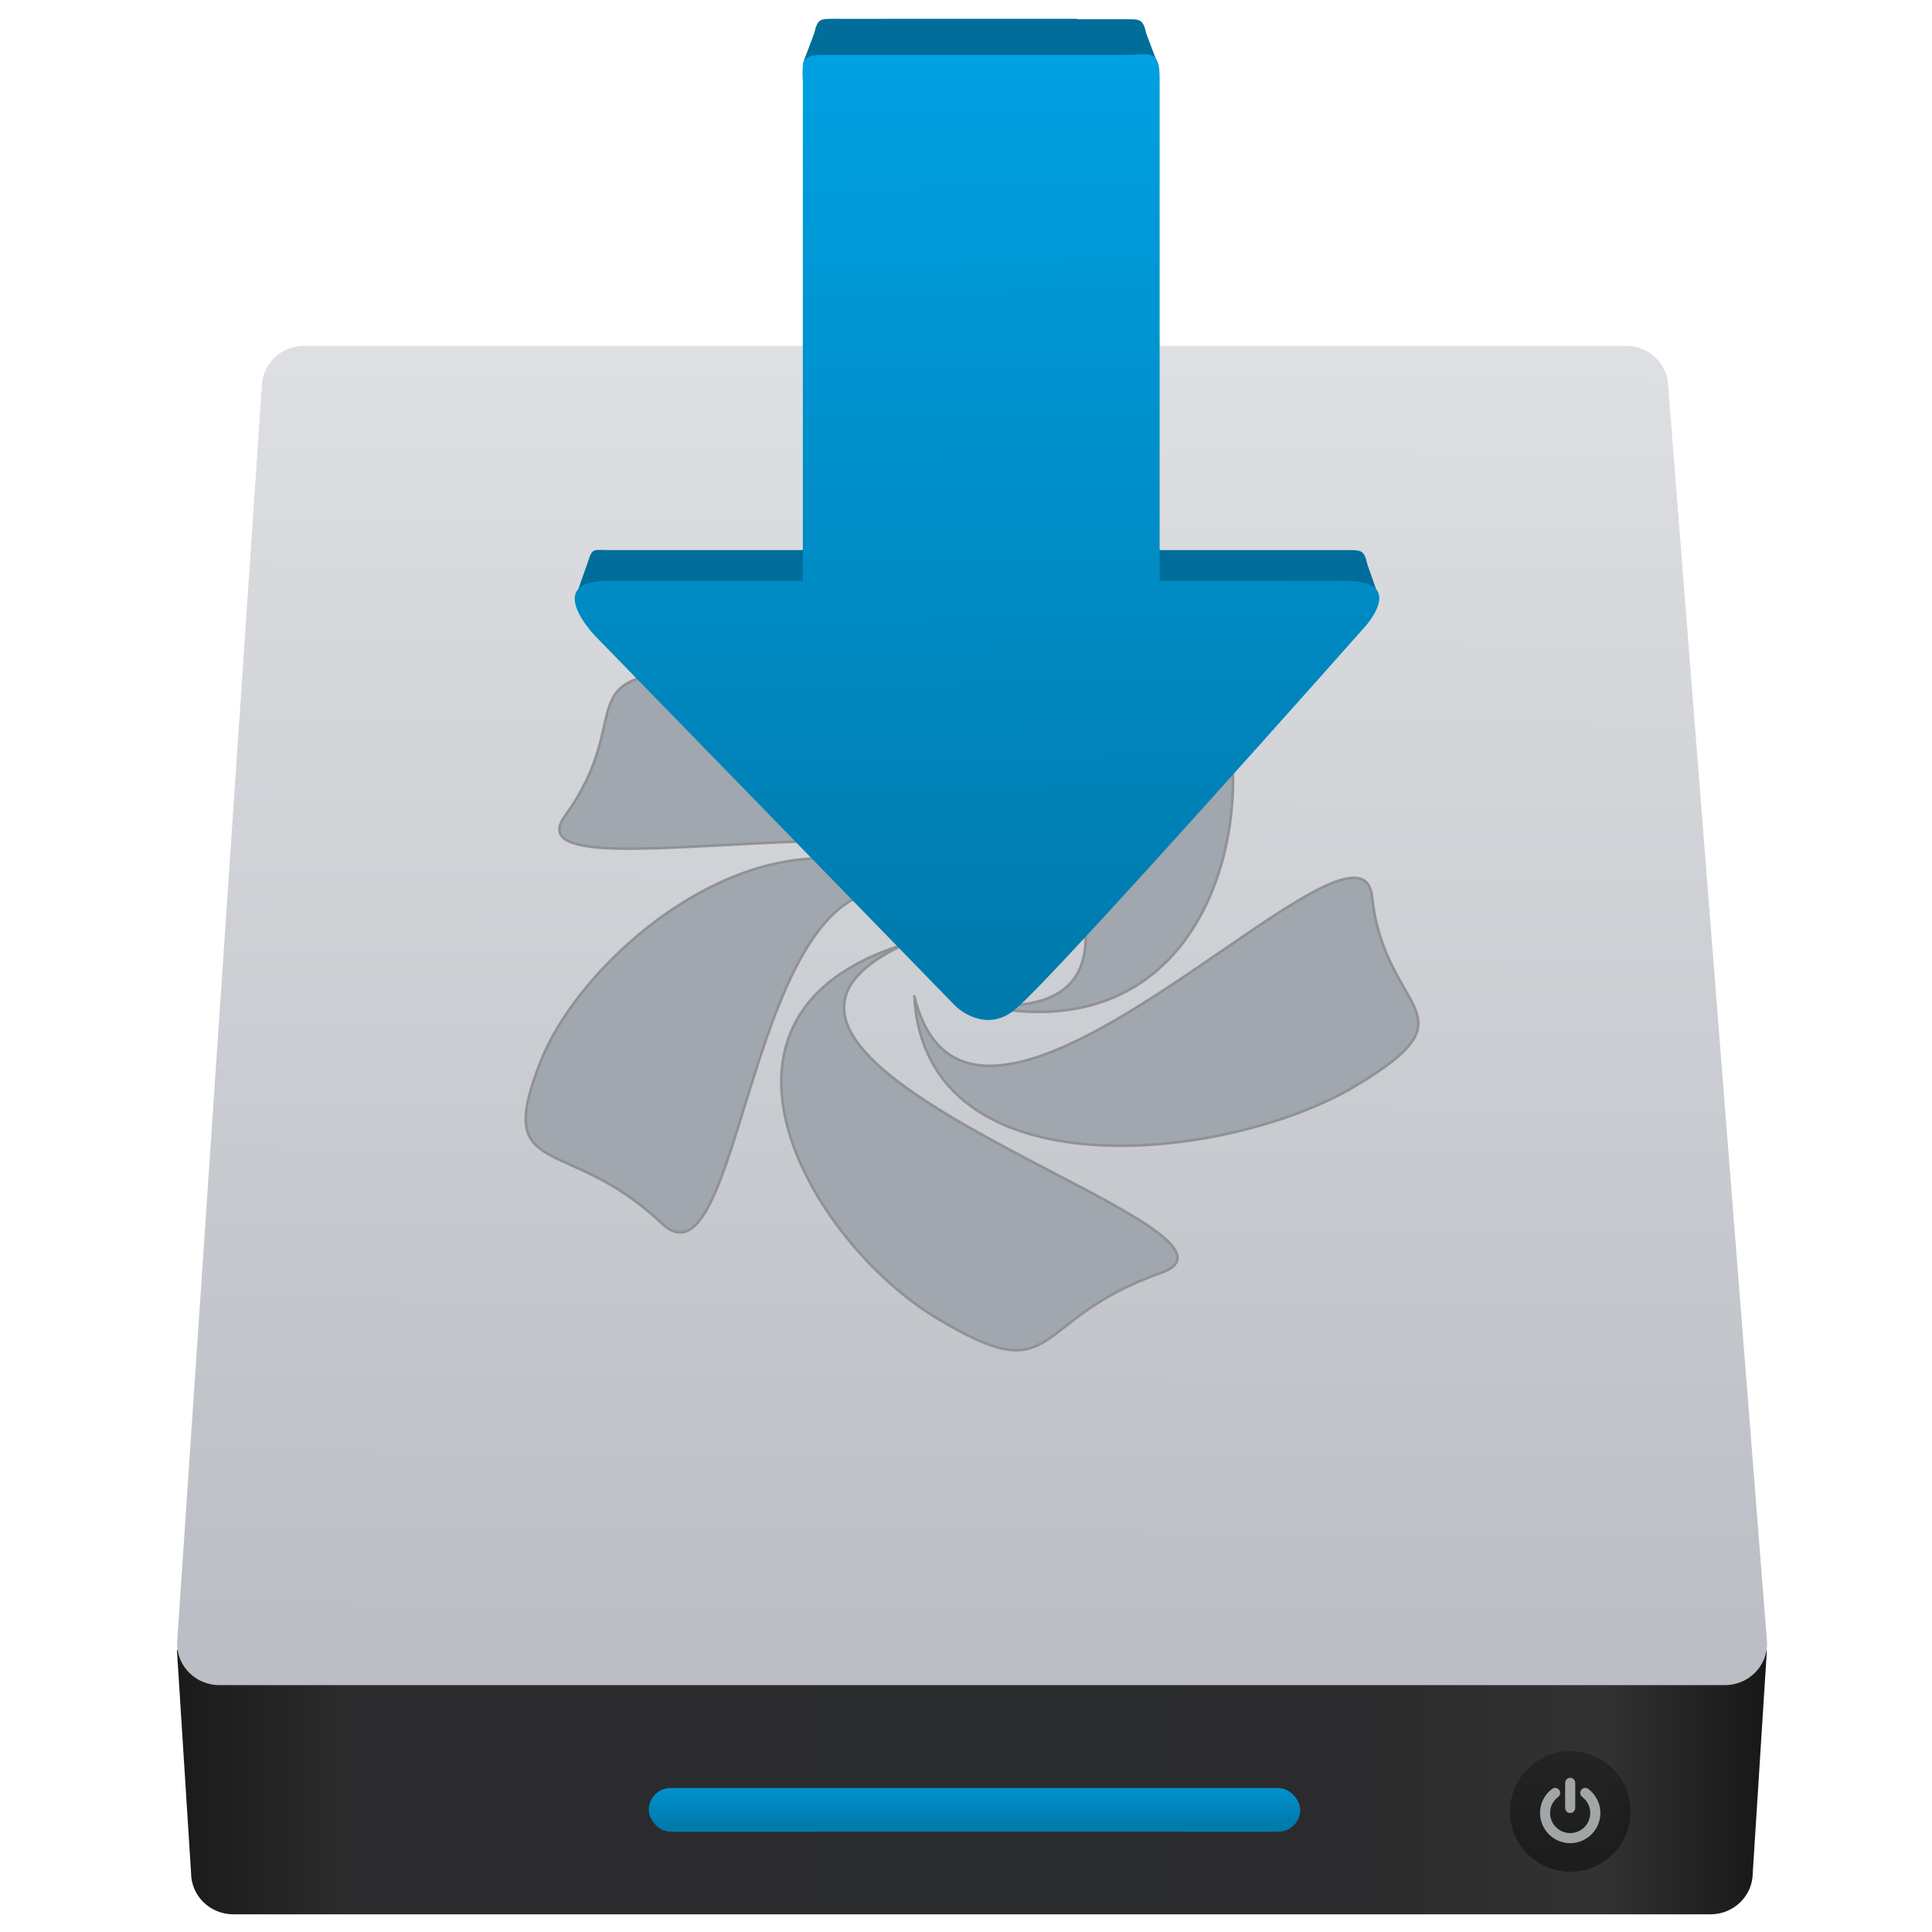 <?xml version="1.0" encoding="UTF-8" standalone="no"?>
<!-- Created with Inkscape (http://www.inkscape.org/) -->

<svg
   xmlns:dc="http://purl.org/dc/elements/1.1/"
   xmlns:cc="http://creativecommons.org/ns#"
   xmlns:rdf="http://www.w3.org/1999/02/22-rdf-syntax-ns#"
   xmlns:svg="http://www.w3.org/2000/svg"
   xmlns="http://www.w3.org/2000/svg"
   xmlns:xlink="http://www.w3.org/1999/xlink"
   xmlns:sodipodi="http://sodipodi.sourceforge.net/DTD/sodipodi-0.dtd"
   xmlns:inkscape="http://www.inkscape.org/namespaces/inkscape"
   width="48"
   height="48"
   id="svg5453"
   version="1.1"
   inkscape:version="0.91 r13725"
   sodipodi:docname="calamares.svg">
  <defs
     id="defs5455">
    <linearGradient
       inkscape:collect="always"
       xlink:href="#linearGradient4957"
       id="linearGradient4342"
       gradientUnits="userSpaceOnUse"
       gradientTransform="matrix(1.409,0,0,1.409,-700.986,-765.203)"
       x1="467.175"
       y1="546.847"
       x2="467.175"
       y2="544.724" />
    <linearGradient
       id="linearGradient4957"
       inkscape:collect="always">
      <stop
         id="stop4959"
         offset="0"
         style="stop-color:#040404;stop-opacity:1" />
      <stop
         id="stop4961"
         offset="1"
         style="stop-color:#121212;stop-opacity:0.908" />
    </linearGradient>
    <linearGradient
       inkscape:collect="always"
       xlink:href="#linearGradient4180"
       id="linearGradient4340"
       gradientUnits="userSpaceOnUse"
       gradientTransform="matrix(0.712,0,0,1.409,-378.083,-762.3)"
       x1="451.021"
       y1="544.15"
       x2="451.021"
       y2="543.088" />
    <linearGradient
       id="linearGradient4180">
      <stop
         id="stop4182"
         offset="0"
         style="stop-color:#007aac;stop-opacity:1" />
      <stop
         id="stop4184"
         offset="1"
         style="stop-color:#00a0e2;stop-opacity:1" />
    </linearGradient>
    <linearGradient
       inkscape:collect="always"
       xlink:href="#linearGradient3687-2"
       id="linearGradient4338"
       gradientUnits="userSpaceOnUse"
       gradientTransform="matrix(0.35,0,0,0.344,-80.873,-33.606)"
       x1="10.094"
       y1="107.361"
       x2="122.719"
       y2="107.361" />
    <linearGradient
       id="linearGradient3687-2">
      <stop
         id="stop3689-6"
         offset="0"
         style="stop-color:#1a1a1a;stop-opacity:1" />
      <stop
         style="stop-color:#2c2c2e;stop-opacity:1"
         offset="0.111"
         id="stop3691-8" />
      <stop
         style="stop-color:#2b2b2d;stop-opacity:1"
         offset="0.29"
         id="stop3693-8" />
      <stop
         style="stop-color:#2a2b2d;stop-opacity:1"
         offset="0.512"
         id="stop3695-4" />
      <stop
         style="stop-color:#2b2b2d;stop-opacity:1"
         offset="0.752"
         id="stop3699-86" />
      <stop
         id="stop3701-8"
         offset="0.897"
         style="stop-color:#323232;stop-opacity:1" />
      <stop
         id="stop3703-9"
         offset="1"
         style="stop-color:#171717;stop-opacity:1" />
    </linearGradient>
    <linearGradient
       gradientTransform="matrix(1.409,0,0,1.409,-691.574,-762.375)"
       gradientUnits="userSpaceOnUse"
       y2="518.407"
       x2="449.549"
       y1="540.746"
       x1="449.428"
       id="linearGradient4998-5"
       xlink:href="#linearGradient4992-9"
       inkscape:collect="always" />
    <linearGradient
       id="linearGradient4992-9"
       inkscape:collect="always">
      <stop
         id="stop4994-0"
         offset="0"
         style="stop-color:#bbbec4;stop-opacity:1" />
      <stop
         id="stop4996-8"
         offset="1"
         style="stop-color:#dddfe2;stop-opacity:1" />
    </linearGradient>
    <linearGradient
       inkscape:collect="always"
       xlink:href="#linearGradient4180"
       id="linearGradient4217"
       x1="12.24"
       y1="75.629"
       x2="11.398"
       y2="10.649"
       gradientUnits="userSpaceOnUse"
       gradientTransform="matrix(0.36,0,0,0.36,-62.047,-43.351)" />
  </defs>
  <sodipodi:namedview
     id="base"
     pagecolor="#ffffff"
     bordercolor="#666666"
     borderopacity="1.0"
     inkscape:pageopacity="0"
     inkscape:pageshadow="2"
     inkscape:zoom="4"
     inkscape:cx="-39.601104"
     inkscape:cy="15.968792"
     inkscape:document-units="px"
     inkscape:current-layer="g4370"
     showgrid="true"
     fit-margin-top="0"
     fit-margin-left="0"
     fit-margin-right="0"
     fit-margin-bottom="0"
     inkscape:window-width="1366"
     inkscape:window-height="634"
     inkscape:window-x="0"
     inkscape:window-y="36"
     inkscape:window-maximized="1"
     inkscape:showpageshadow="false"
     borderlayer="true"
     showguides="false">
    <inkscape:grid
       type="xygrid"
       id="grid4063" />
    <sodipodi:guide
       position="1.1650391e-05,32"
       orientation="32,0"
       id="guide4157" />
    <sodipodi:guide
       position="1.1650391e-05,2.6367188e-05"
       orientation="0,32"
       id="guide4159" />
    <sodipodi:guide
       position="32,2.6367188e-05"
       orientation="-32,0"
       id="guide4161" />
    <sodipodi:guide
       position="32,32"
       orientation="0,-32"
       id="guide4163" />
    <sodipodi:guide
       position="2,30"
       orientation="28,0"
       id="guide4167" />
    <sodipodi:guide
       position="2,2"
       orientation="0,28"
       id="guide4169" />
    <sodipodi:guide
       position="30,2"
       orientation="-28,0"
       id="guide4171" />
    <sodipodi:guide
       position="30,30"
       orientation="0,-28"
       id="guide4173" />
    <sodipodi:guide
       position="2,30"
       orientation="28,0"
       id="guide4181" />
    <sodipodi:guide
       position="2,2"
       orientation="0,14"
       id="guide4183" />
    <sodipodi:guide
       position="16,2"
       orientation="-28,0"
       id="guide4185" />
    <sodipodi:guide
       position="16,30"
       orientation="0,-14"
       id="guide4187" />
    <sodipodi:guide
       position="9,23"
       orientation="14,0"
       id="guide4193" />
    <sodipodi:guide
       position="9,9"
       orientation="0,14"
       id="guide4195" />
    <sodipodi:guide
       position="23,9"
       orientation="-14,0"
       id="guide4197" />
    <sodipodi:guide
       position="23,23"
       orientation="0,-14"
       id="guide4199" />
  </sodipodi:namedview>
  <g
     inkscape:label="Capa 1"
     inkscape:groupmode="layer"
     id="layer1"
     transform="translate(-384.571,-499.798)">
    <g
       style="display:inline;enable-background:new"
       id="g4238"
       transform="translate(225.819,462.446)">
      <g
         style="display:inline"
         id="layer1-8"
         transform="matrix(0.227,0,0,0.227,106.948,54.311)">
        <g
           style="display:none"
           id="layer6" />
        <g
           id="g4027" />
        <g
           id="g4061" />
        <g
           id="g3751" />
        <g
           id="g3782" />
        <g
           id="g3725" />
        <g
           id="g4370"
           transform="matrix(4.414,0,0,4.414,59.275,39.357)">
          <g
             id="g4241"
             transform="translate(120,15)">
            <path
               sodipodi:nodetypes="ccccccc"
               id="rect3001"
               d="m -77.34,0.075 0.35,5.517 c 0,0.572 0.468,1.033 1.05,1.033 l 36.624,0 c 0.582,0 1.05,-0.461 1.05,-1.033 l 0.35,-5.517 -39.425,0 z"
               style="opacity:1;fill:url(#linearGradient4338);fill-opacity:1;stroke:none;stroke-width:1.317;stroke-miterlimit:4;stroke-dasharray:none"
               inkscape:connector-curvature="0" />
            <path
               sodipodi:nodetypes="ccccccccc"
               id="path3778"
               d="m -74.187,-32.266 32.776,0 c 0.582,0 1.05,0.461 1.05,1.033 l 2.451,31.142 c 0,0.572 -0.468,1.033 -1.05,1.033 l -37.327,0 c -0.582,0 -1.05,-0.461 -1.05,-1.033 l 2.1,-31.142 c 0,-0.572 0.468,-1.033 1.05,-1.033 z"
               style="opacity:1;fill:url(#linearGradient4998-5);fill-opacity:1;stroke:none;stroke-width:1.317;stroke-miterlimit:4;stroke-dasharray:none"
               inkscape:connector-curvature="0" />
            <rect
               ry="0.542"
               y="3.494"
               x="-65.641"
               height="1.083"
               width="16.153"
               id="rect4727"
               style="opacity:1;fill:url(#linearGradient4340);fill-opacity:1;stroke:none;stroke-width:0.2;stroke-linecap:round;stroke-linejoin:round;stroke-miterlimit:4;stroke-dasharray:none;stroke-opacity:1" />
            <ellipse
               style="opacity:0.452;fill:url(#linearGradient4342);fill-opacity:1;stroke:none;stroke-width:1.7;stroke-linecap:round;stroke-linejoin:round;stroke-miterlimit:4;stroke-dasharray:none;stroke-opacity:1"
               id="path4955-1"
               cx="-42.79"
               cy="4.074"
               rx="1.495"
               ry="1.495" />
            <path
               style="opacity:0.668;fill:#e3e8ea;fill-opacity:1;stroke-width:1.317;stroke-miterlimit:4;stroke-dasharray:none"
               inkscape:connector-curvature="0"
               id="path955-0"
               d="m -42.793,4.113 c 0.034,0 0.063,-0.012 0.088,-0.037 0.025,-0.025 0.037,-0.054 0.037,-0.088 l 0,-0.623 c 0,-0.034 -0.012,-0.063 -0.037,-0.088 -0.025,-0.025 -0.054,-0.037 -0.088,-0.037 -0.034,0 -0.063,0.012 -0.088,0.037 -0.025,0.025 -0.037,0.054 -0.037,0.088 l 0,0.623 c 0,0.034 0.012,0.063 0.037,0.088 0.025,0.025 0.054,0.037 0.088,0.037 l 0,0 z" />
            <path
               style="opacity:0.668;fill:#e3e8ea;fill-opacity:1;stroke-width:1.317;stroke-miterlimit:4;stroke-dasharray:none"
               inkscape:connector-curvature="0"
               id="path957-1"
               d="m -42.124,3.779 c -0.052,-0.104 -0.126,-0.192 -0.221,-0.263 -0.027,-0.021 -0.058,-0.029 -0.092,-0.024 -0.034,0.004 -0.062,0.021 -0.082,0.049 -0.021,0.027 -0.029,0.058 -0.024,0.092 0.005,0.034 0.021,0.062 0.048,0.082 0.064,0.048 0.113,0.107 0.147,0.176 0.035,0.069 0.052,0.143 0.052,0.222 0,0.068 -0.013,0.132 -0.039,0.193 -0.026,0.061 -0.062,0.114 -0.107,0.159 -0.045,0.045 -0.098,0.08 -0.159,0.107 -0.061,0.026 -0.126,0.039 -0.193,0.039 -0.068,0 -0.132,-0.013 -0.193,-0.039 -0.061,-0.026 -0.114,-0.062 -0.159,-0.107 -0.045,-0.045 -0.08,-0.098 -0.107,-0.159 -0.026,-0.061 -0.039,-0.126 -0.039,-0.193 0,-0.079 0.017,-0.153 0.052,-0.222 0.035,-0.069 0.084,-0.128 0.148,-0.176 0.027,-0.021 0.043,-0.048 0.048,-0.082 0.005,-0.034 -0.003,-0.065 -0.024,-0.092 -0.02,-0.028 -0.047,-0.044 -0.081,-0.049 -0.034,-0.004 -0.065,0.004 -0.093,0.024 -0.095,0.071 -0.168,0.158 -0.221,0.263 -0.052,0.105 -0.078,0.216 -0.078,0.334 0,0.101 0.02,0.198 0.059,0.29 0.04,0.092 0.093,0.172 0.16,0.239 0.067,0.067 0.146,0.12 0.239,0.16 0.092,0.04 0.189,0.059 0.29,0.059 0.101,0 0.198,-0.02 0.29,-0.059 0.092,-0.04 0.172,-0.093 0.239,-0.16 0.067,-0.067 0.12,-0.146 0.16,-0.239 0.04,-0.092 0.059,-0.189 0.059,-0.29 0,-0.118 -0.026,-0.229 -0.078,-0.334 l 0,0 z" />
            <path
               style="opacity:1;fill:#a1a7ae;fill-opacity:1;fill-rule:evenodd;stroke:#909296;stroke-width:0.065;stroke-linecap:round;stroke-linejoin:round;stroke-miterlimit:4;stroke-dasharray:none;stroke-opacity:1"
               inkscape:connector-curvature="0"
               d="m -57.107,-25.641 c -2.466,0.066 6.569,10.362 -0.389,9.705 5.802,1.328 7.131,-4.858 5.946,-7.885 -1.173,-2.998 -1.784,-1.127 -5.281,-1.793 -0.105,-0.02 -0.196,-0.029 -0.276,-0.027 z m -6.914,1.435 c -3.814,-0.004 -1.849,1.054 -3.696,3.596 -1.764,2.428 13.938,-1.921 10.937,3.512 3.322,-4.148 -3.39,-7.104 -7.241,-7.108 z m 2.683,4.648 c -3.052,-0.006 -6.123,2.858 -6.981,5.031 -1.184,2.995 0.641,1.779 2.997,4.016 2.25,2.137 2.097,-11.544 7.425,-7.508 -1.054,-1.094 -2.246,-1.536 -3.441,-1.539 z m 13.117,0.486 c -2.06,0.163 -9.576,8.054 -10.834,2.933 0.264,4.968 7.799,4.101 10.917,2.235 3.089,-1.849 0.746,-1.751 0.431,-4.705 -0.038,-0.353 -0.22,-0.487 -0.514,-0.463 z m -11.082,1.645 c -5.639,1.743 -2.311,7.395 0.801,9.267 3.083,1.855 2.246,0.045 5.55,-1.115 3.155,-1.108 -12.644,-5.214 -6.351,-8.153 z"
               id="path7811-6" />
            <path
               style="fill:#006d9a;fill-opacity:1;fill-rule:evenodd;stroke:none;stroke-width:67.685px;stroke-linecap:butt;stroke-linejoin:miter;stroke-miterlimit:4;stroke-dasharray:none;stroke-opacity:1"
               d="m -67.354,-26.329 0.229,-0.65 c 0.083,-0.28 0.161,-0.223 0.489,-0.223 l 5.975,0 1.201,1.2 -7.487,0.051 c -0.495,0.005 -0.576,0.103 -0.407,-0.377 z"
               id="path4836-7-8-2"
               inkscape:connector-curvature="0"
               sodipodi:nodetypes="ccccccc" />
            <path
               style="fill:#006d9a;fill-opacity:1;fill-rule:evenodd;stroke:none;stroke-width:67.685px;stroke-linecap:butt;stroke-linejoin:miter;stroke-miterlimit:4;stroke-dasharray:none;stroke-opacity:1"
               d="m -47.619,-26.272 -0.2,-0.567 c -0.091,-0.387 -0.151,-0.363 -0.578,-0.363 l -5.935,0 -1.201,1.2 7.439,0.051 c 0.451,-0.016 0.641,0.152 0.475,-0.32 z"
               id="path4836-7-6"
               inkscape:connector-curvature="0"
               sodipodi:nodetypes="ccccccc" />
            <path
               style="fill:#006d9a;fill-opacity:1;fill-rule:evenodd;stroke:none;stroke-width:67.685px;stroke-linecap:butt;stroke-linejoin:miter;stroke-miterlimit:4;stroke-dasharray:none;stroke-opacity:1"
               d="m -61.742,-39.475 0.202,-0.537 c 0.091,-0.387 0.151,-0.363 0.578,-0.363 l 5.935,1.81e-4 1.201,1.2 -7.693,-2e-6 c -0.359,0.016 -0.344,0.023 -0.223,-0.3 z"
               id="path4836-7-2-9"
               inkscape:connector-curvature="0"
               sodipodi:nodetypes="ccccccc" />
            <path
               style="fill:#006d9a;fill-opacity:1;fill-rule:evenodd;stroke:none;stroke-width:67.685px;stroke-linecap:butt;stroke-linejoin:miter;stroke-miterlimit:4;stroke-dasharray:none;stroke-opacity:1"
               d="m -53.099,-39.465 -0.202,-0.537 c -0.091,-0.387 -0.151,-0.363 -0.578,-0.363 l -5.935,1.81e-4 -1.201,1.2 7.693,-2e-6 c 0.359,0.016 0.344,0.023 0.223,-0.3 z"
               id="path4836-7-2-9-3"
               inkscape:connector-curvature="0"
               sodipodi:nodetypes="ccccccc" />
            <path
               style="fill:url(#linearGradient4217);fill-opacity:1;stroke-width:1.317;stroke-miterlimit:4;stroke-dasharray:none"
               sodipodi:nodetypes="ccsccccccccsccc"
               id="path7-8"
               d="m -58.038,-15.898 -8.929,-9.172 c 0,0 -1.324,-1.366 0.295,-1.366 l 4.852,0 0,-1.589 0,-10.767 c -0.032,-0.639 0.004,-0.693 0.625,-0.69 l 7.559,0 c 0.538,-0.06 0.663,0.018 0.663,0.587 l 0,10.792 0,1.667 4.644,-1e-5 c 1.497,-3e-6 0.441,1.142 0.441,1.142 0,0 -7.597,8.573 -8.657,9.472 -0.762,0.652 -1.493,-0.076 -1.493,-0.076 z"
               inkscape:connector-curvature="0" />
          </g>
        </g>
      </g>
    </g>
  </g>
</svg>

